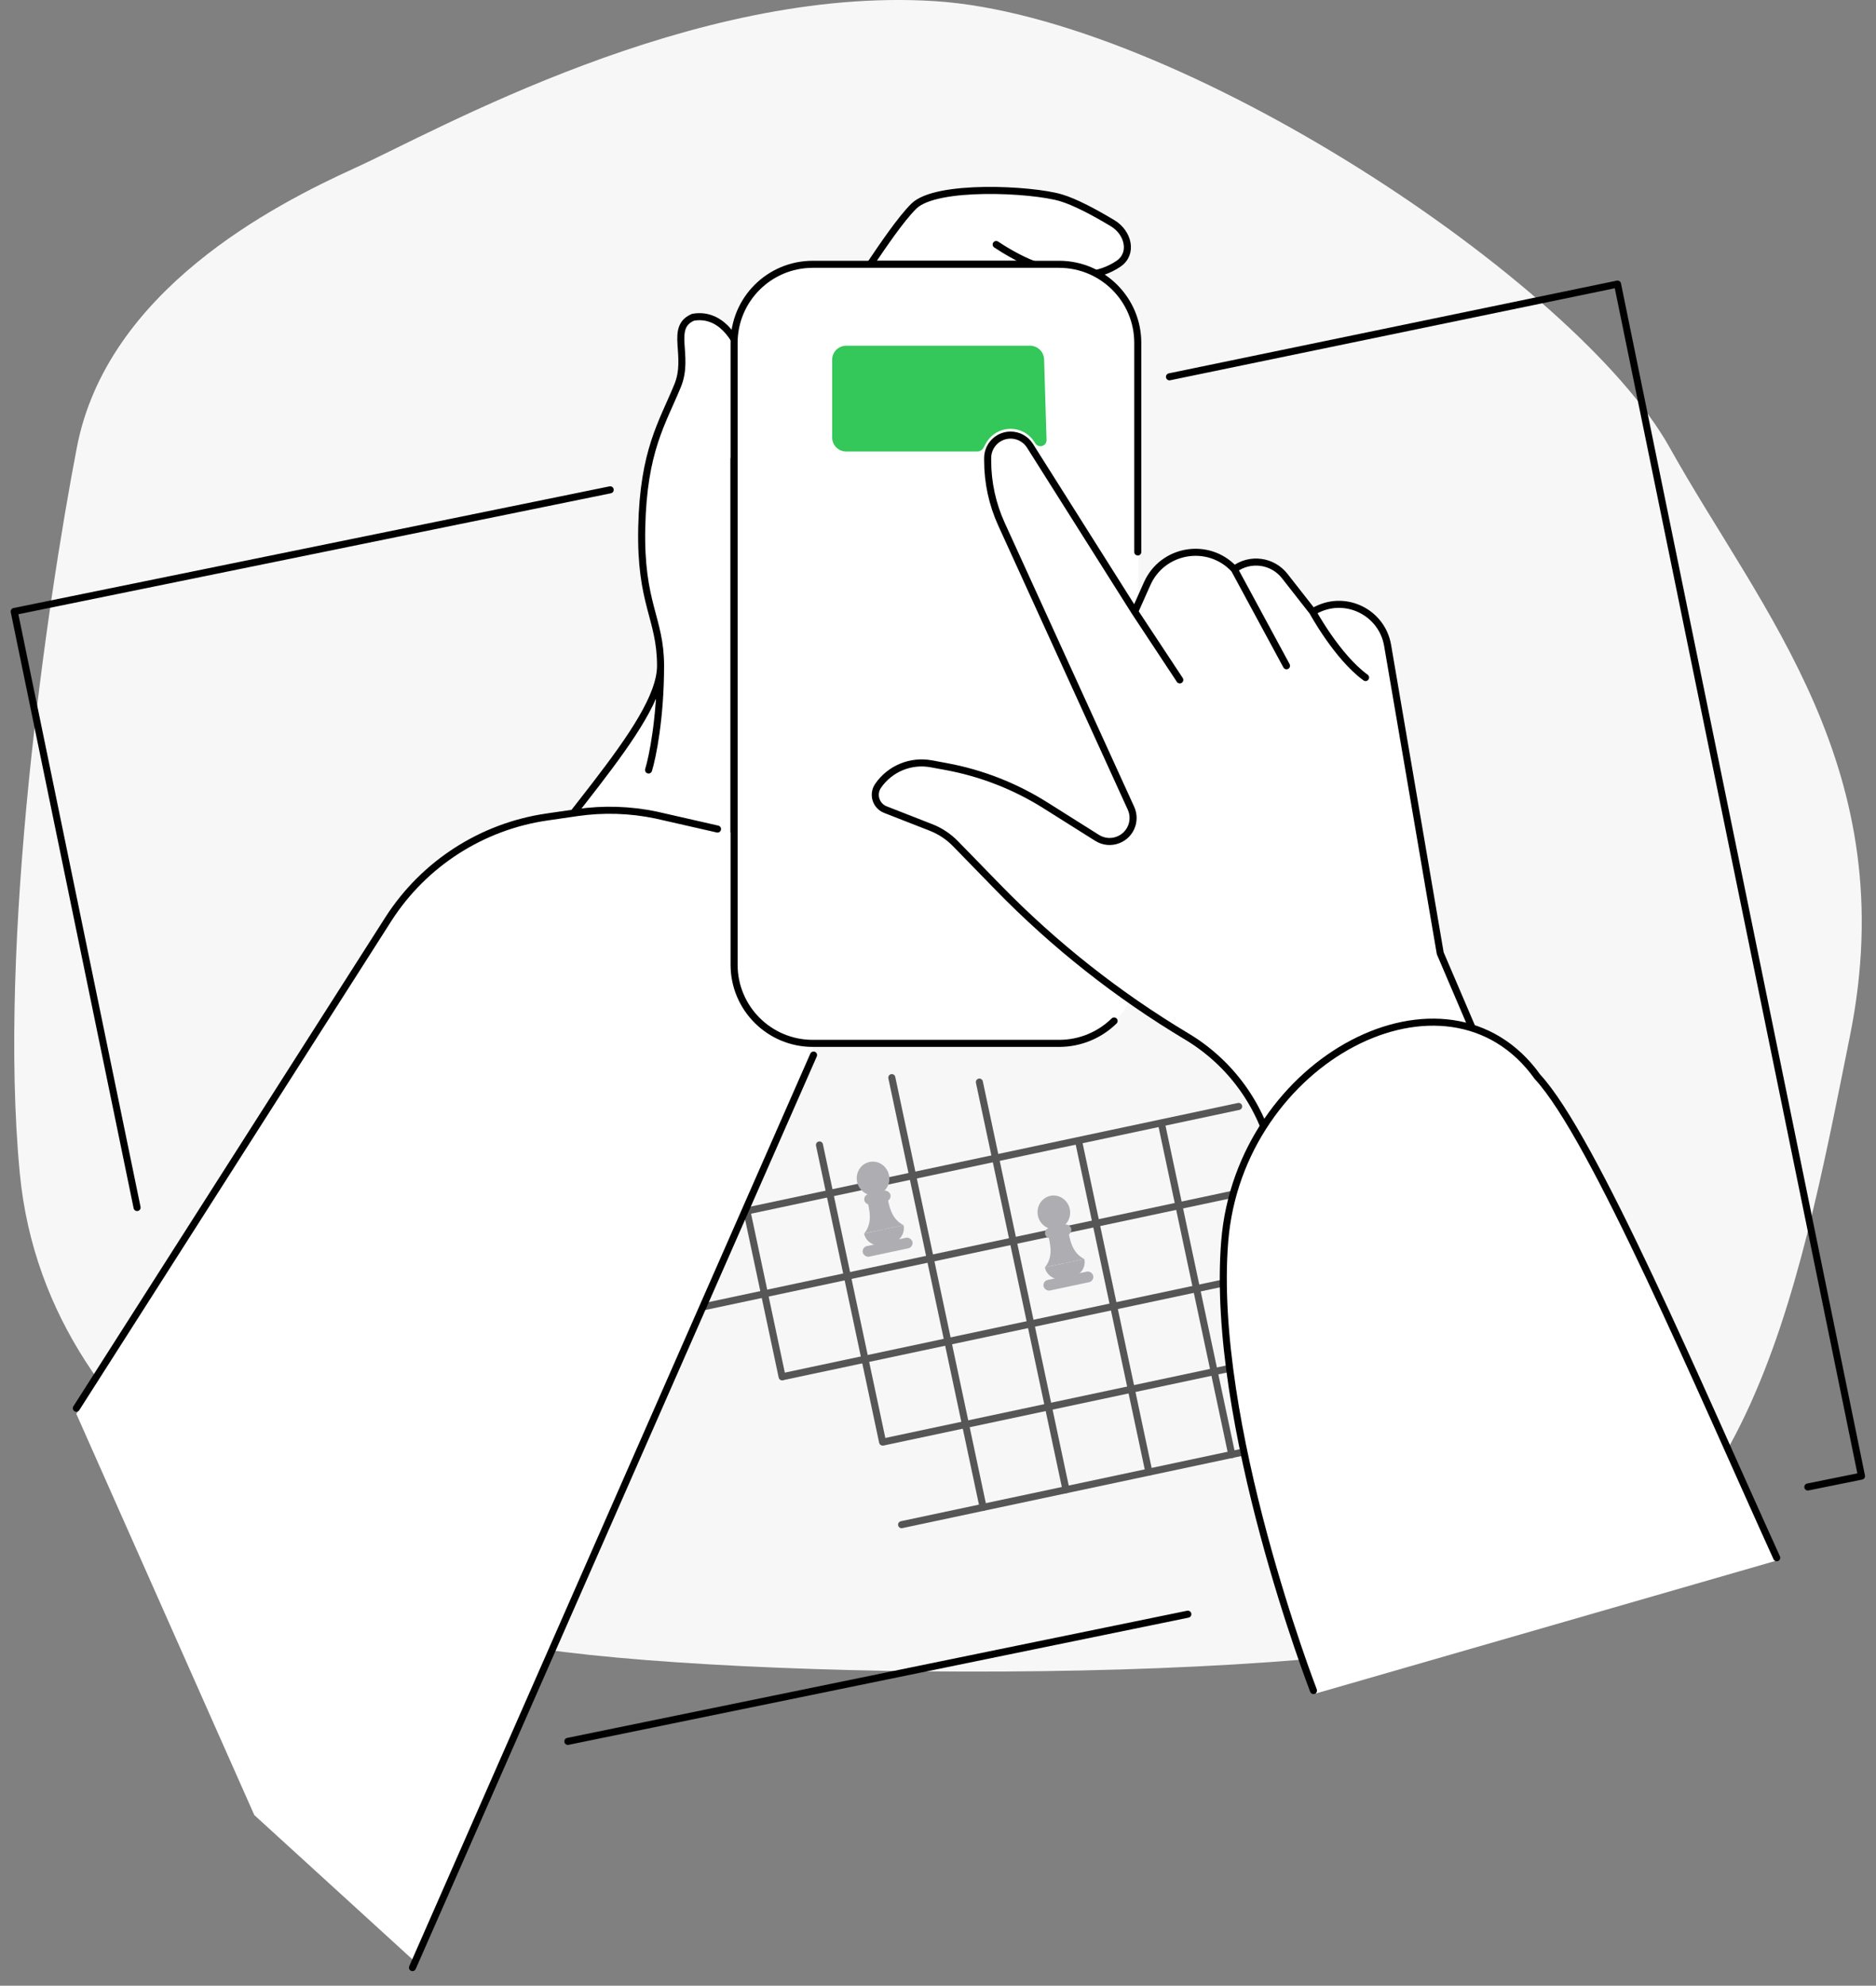 <svg width="103" height="109" viewBox="0 0 103 109" fill="none" xmlns="http://www.w3.org/2000/svg">
<rect x="0" y="0" width="103" height="109" fill="#808080" stroke="none"/>
<path d="M19.486 9.223C15.037 11.247 5.879 15.934 4.22 24.561C2.561 33.189 -0.127 51.701 1.086 64.397C2.603 80.268 19.486 87.51 26.057 89.747C32.628 91.984 67.203 92.836 81.559 89.747C95.915 86.658 98.644 71.427 101.576 56.835C104.508 42.242 96.723 33.615 91.668 24.561C86.614 15.508 64.676 0.915 51.331 0.063C37.986 -0.789 23.934 7.2 19.486 9.223Z" fill="#F7F7F8"/>
<path d="M99.257 81.623C100.224 81.427 101.206 81.229 102.204 81.026L95.507 48.31L88.809 15.594L64.209 20.684M31.176 95.588L65.217 88.606M33.502 26.887L0.78 33.566L7.526 66.283" stroke="black" stroke-width="0.387" stroke-linecap="round" stroke-linejoin="round"/>
<line x1="49.501" y1="83.692" x2="71.876" y2="78.936" stroke="#565656" stroke-width="0.387" stroke-linecap="round"/>
<line x1="48.536" y1="79.145" x2="70.911" y2="74.389" stroke="#565656" stroke-width="0.387" stroke-linecap="round"/>
<line x1="43.016" y1="75.559" x2="69.942" y2="69.836" stroke="#565656" stroke-width="0.387" stroke-linecap="round"/>
<line x1="67.63" y1="79.843" x2="63.777" y2="61.715" stroke="#565656" stroke-width="0.387" stroke-linecap="round"/>
<line x1="63.079" y1="80.804" x2="59.226" y2="62.676" stroke="#565656" stroke-width="0.387" stroke-linecap="round"/>
<line x1="58.528" y1="81.773" x2="53.772" y2="59.397" stroke="#565656" stroke-width="0.387" stroke-linecap="round"/>
<line x1="48.458" y1="79.156" x2="44.992" y2="62.848" stroke="#565656" stroke-width="0.387" stroke-linecap="round"/>
<line x1="42.942" y1="75.578" x2="41.024" y2="66.551" stroke="#565656" stroke-width="0.387" stroke-linecap="round"/>
<line x1="53.977" y1="82.742" x2="48.964" y2="59.153" stroke="#565656" stroke-width="0.387" stroke-linecap="round"/>
<line x1="34.766" y1="72.552" x2="68.974" y2="65.281" stroke="#565656" stroke-width="0.387" stroke-linecap="round"/>
<line x1="33.801" y1="68.005" x2="68.009" y2="60.734" stroke="#565656" stroke-width="0.387" stroke-linecap="round"/>
<path d="M40.305 25.199C42.089 22.385 40.869 16.918 38.051 17.415C36.736 17.977 37.882 19.515 37.206 21.166C36.361 23.229 35.328 24.73 35.234 28.95C35.14 33.17 36.267 33.92 36.267 36.547C36.267 39.829 30.006 45.655 26.594 51.458C29.749 56.935 37.049 55.803 40.305 54.553L40.305 25.199Z" fill="white"/>
<path d="M36.267 36.547C36.267 39.829 30.006 45.655 26.594 51.458C29.749 56.935 37.049 55.803 40.305 54.553C40.305 46.581 40.305 29.55 40.305 25.199C42.089 22.385 40.869 16.918 38.051 17.415C36.736 17.977 37.882 19.515 37.206 21.166C36.361 23.229 35.328 24.73 35.234 28.95C35.14 33.17 36.267 33.92 36.267 36.547ZM36.267 36.547C36.267 39.398 35.829 41.548 35.609 42.267" stroke="black" stroke-width="0.387" stroke-linecap="round" stroke-linejoin="round"/>
<path d="M58.243 10.854C56.646 10.385 51.387 10.103 50.166 11.323C49.452 12.036 48.494 13.452 47.798 14.481L47.777 14.511L56.74 14.511C58.891 15.466 60.422 15.143 61.403 14.483C62.233 13.925 61.948 12.771 61.091 12.255C60.141 11.683 59.029 11.085 58.243 10.854Z" fill="white"/>
<path d="M56.74 14.511C58.891 15.466 60.422 15.143 61.403 14.483C62.233 13.925 61.948 12.771 61.091 12.255C60.141 11.683 59.029 11.085 58.243 10.854C56.646 10.385 51.387 10.103 50.166 11.323C49.445 12.043 48.475 13.48 47.777 14.511C50.108 14.511 55.162 14.511 56.74 14.511ZM56.74 14.511C55.988 14.238 55.062 13.672 54.694 13.422" stroke="black" stroke-width="0.387" stroke-linecap="round" stroke-linejoin="round"/>
<path d="M30.044 44.949L31.694 44.708C33.141 44.498 34.614 44.543 36.045 44.842L48.983 47.544L22.801 107.697L13.962 99.632L4.191 77.611L8.534 70.632L21.358 50.532C23.309 47.504 26.476 45.468 30.044 44.949Z" fill="white"/>
<path d="M4.191 77.3L21.337 50.43C23.287 47.403 26.455 45.367 30.023 44.847L31.673 44.607C33.12 44.396 34.593 44.441 36.024 44.74L39.395 45.508M22.646 108.006L44.667 57.914" stroke="black" stroke-width="0.387" stroke-linecap="round" stroke-linejoin="round"/>
<path fill-rule="evenodd" clip-rule="evenodd" d="M44.525 14.484L58.151 14.484C60.555 14.484 62.504 16.418 62.504 18.802L62.504 52.969C62.504 55.354 60.555 57.287 58.151 57.287L44.525 57.287C42.121 57.287 40.172 55.354 40.172 52.969L40.172 18.802C40.172 16.418 42.121 14.484 44.525 14.484Z" fill="white"/>
<path d="M62.468 30.3L62.468 18.822C62.468 16.439 60.534 14.508 58.148 14.508L44.625 14.508C42.239 14.508 40.305 16.439 40.305 18.822L40.305 52.959C40.305 55.342 42.239 57.273 44.625 57.273L58.148 57.273C59.324 57.273 60.39 56.804 61.169 56.043" stroke="black" stroke-width="0.387" stroke-linecap="round" stroke-linejoin="round"/>
<path d="M42.363 20.18C42.363 18.087 44.059 16.389 46.153 16.386L56.643 16.372C58.74 16.369 60.442 18.069 60.442 20.166L60.442 51.775C60.442 53.869 58.746 55.567 56.653 55.569L46.162 55.583C44.065 55.586 42.363 53.886 42.363 51.789L42.363 20.18Z" fill="white"/>
<path d="M45.688 19.751C45.688 19.323 46.034 18.977 46.462 18.977H56.551C56.97 18.977 57.312 19.309 57.325 19.727L57.459 24.148C57.469 24.488 57.025 24.624 56.842 24.337L56.79 24.256C56.409 23.656 55.668 23.393 54.993 23.618C54.612 23.745 54.295 24.015 54.109 24.372L54.011 24.561C53.939 24.698 53.797 24.784 53.643 24.784H46.462C46.034 24.784 45.688 24.437 45.688 24.01V19.751Z" fill="#34C759"/>
<path d="M62.3 33.574L56.551 24.47C56.32 24.104 55.918 23.883 55.486 23.883C54.791 23.883 54.227 24.447 54.227 25.142V25.285C54.227 26.49 54.486 27.68 54.986 28.776L62.095 44.365C62.227 44.655 62.247 44.984 62.152 45.288C61.898 46.094 60.95 46.443 60.234 45.992L57.395 44.204C55.732 43.157 53.886 42.436 51.954 42.079L51.129 41.927C50.003 41.719 48.86 42.192 48.211 43.135C47.892 43.597 48.087 44.236 48.611 44.441L51.112 45.419C51.62 45.617 52.08 45.922 52.461 46.313L54.783 48.697C57.872 51.868 61.359 54.623 65.157 56.895C67.573 58.34 69.285 60.716 69.892 63.464L73.206 78.483C73.206 78.483 77.786 68.049 85.372 67.049L79.075 52.327L76.186 35.429C75.883 33.656 73.969 32.665 72.347 33.44L72.067 33.574L70.534 31.618C69.865 30.765 68.639 30.601 67.769 31.248C66.351 29.718 63.831 30.136 62.983 32.042L62.3 33.574Z" fill="white"/>
<path d="M62.3 33.574L56.551 24.47C56.32 24.104 55.918 23.883 55.486 23.883V23.883C54.791 23.883 54.227 24.447 54.227 25.142V25.285C54.227 26.49 54.486 27.68 54.986 28.776L62.095 44.365C62.227 44.655 62.247 44.984 62.152 45.288V45.288C61.898 46.094 60.95 46.443 60.234 45.992L57.395 44.204C55.732 43.157 53.886 42.436 51.954 42.079L51.129 41.927C50.003 41.719 48.86 42.192 48.211 43.135V43.135C47.892 43.597 48.087 44.236 48.611 44.441L51.112 45.419C51.62 45.617 52.08 45.922 52.461 46.313L54.783 48.697C57.872 51.868 61.359 54.623 65.157 56.895V56.895C67.573 58.34 69.285 60.716 69.892 63.464L73.206 78.483C73.206 78.483 77.786 68.049 85.372 67.049L79.075 52.327L76.186 35.429C75.883 33.656 73.969 32.665 72.347 33.44L72.067 33.574M62.3 33.574L62.983 32.042C63.831 30.136 66.351 29.718 67.769 31.248V31.248M62.3 33.574L64.775 37.321M67.769 31.248V31.248C68.639 30.601 69.865 30.765 70.534 31.618L72.067 33.574M67.769 31.248L70.634 36.546M72.067 33.574C72.067 33.574 73.412 36.055 74.975 37.192" stroke="black" stroke-width="0.387" stroke-linecap="round" stroke-linejoin="round"/>
<path d="M67.242 68.137C68.047 58.133 79.46 52.171 84.415 59.108C87.479 62.417 91.72 72.833 95.998 82.25L97.549 85.662L72.27 92.951L70.409 87.368C70.409 87.368 66.437 78.141 67.242 68.137Z" fill="white"/>
<path d="M72.115 92.797C72.115 92.797 66.437 78.141 67.242 68.137C68.047 58.133 79.46 52.171 84.415 59.108C87.478 62.417 93.271 76.091 97.549 85.508" stroke="black" stroke-width="0.387" stroke-linecap="round" stroke-linejoin="round"/>
<ellipse cx="57.86" cy="66.549" rx="0.894" ry="0.927" transform="rotate(-12 57.86 66.549)" fill="#AEAEB2"/>
<rect x="57.32" y="67.461" width="1.466" height="0.593" rx="0.296" transform="rotate(-12 57.32 67.461)" fill="#AEAEB2"/>
<rect x="57.234" y="70.32" width="2.788" height="0.593" rx="0.296" transform="rotate(-12 57.234 70.32)" fill="#AEAEB2"/>
<path d="M57.367 69.57L59.535 69.109C59.629 69.55 59.347 69.983 58.907 70.077L58.334 70.198C57.894 70.292 57.461 70.011 57.367 69.57Z" fill="#AEAEB2"/>
<path d="M58.519 69.322L58.165 67.844L57.588 67.967C57.623 68.134 57.727 68.566 57.655 68.946C57.599 69.247 57.454 69.482 57.365 69.567L58.519 69.322Z" fill="#AEAEB2"/>
<path d="M58.382 69.353L58.105 67.859L58.682 67.736C58.717 67.903 58.799 68.341 59.018 68.658C59.193 68.91 59.42 69.067 59.536 69.108L58.382 69.353Z" fill="#AEAEB2"/>
<ellipse cx="47.934" cy="64.689" rx="0.894" ry="0.927" transform="rotate(-12 47.934 64.689)" fill="#AEAEB2"/>
<rect x="47.395" y="65.602" width="1.466" height="0.593" rx="0.296" transform="rotate(-12 47.395 65.602)" fill="#AEAEB2"/>
<rect x="47.309" y="68.461" width="2.788" height="0.593" rx="0.296" transform="rotate(-12 47.309 68.461)" fill="#AEAEB2"/>
<path d="M47.441 67.711L49.609 67.25C49.703 67.691 49.422 68.124 48.981 68.217L48.408 68.339C47.968 68.433 47.535 68.151 47.441 67.711Z" fill="#AEAEB2"/>
<path d="M48.597 67.463L48.243 65.985L47.666 66.107C47.701 66.274 47.805 66.707 47.733 67.087C47.677 67.388 47.532 67.623 47.443 67.708L48.597 67.463Z" fill="#AEAEB2"/>
<path d="M48.457 67.494L48.179 66L48.756 65.877C48.791 66.044 48.873 66.481 49.093 66.799C49.267 67.051 49.494 67.207 49.61 67.249L48.457 67.494Z" fill="#AEAEB2"/>
</svg>

